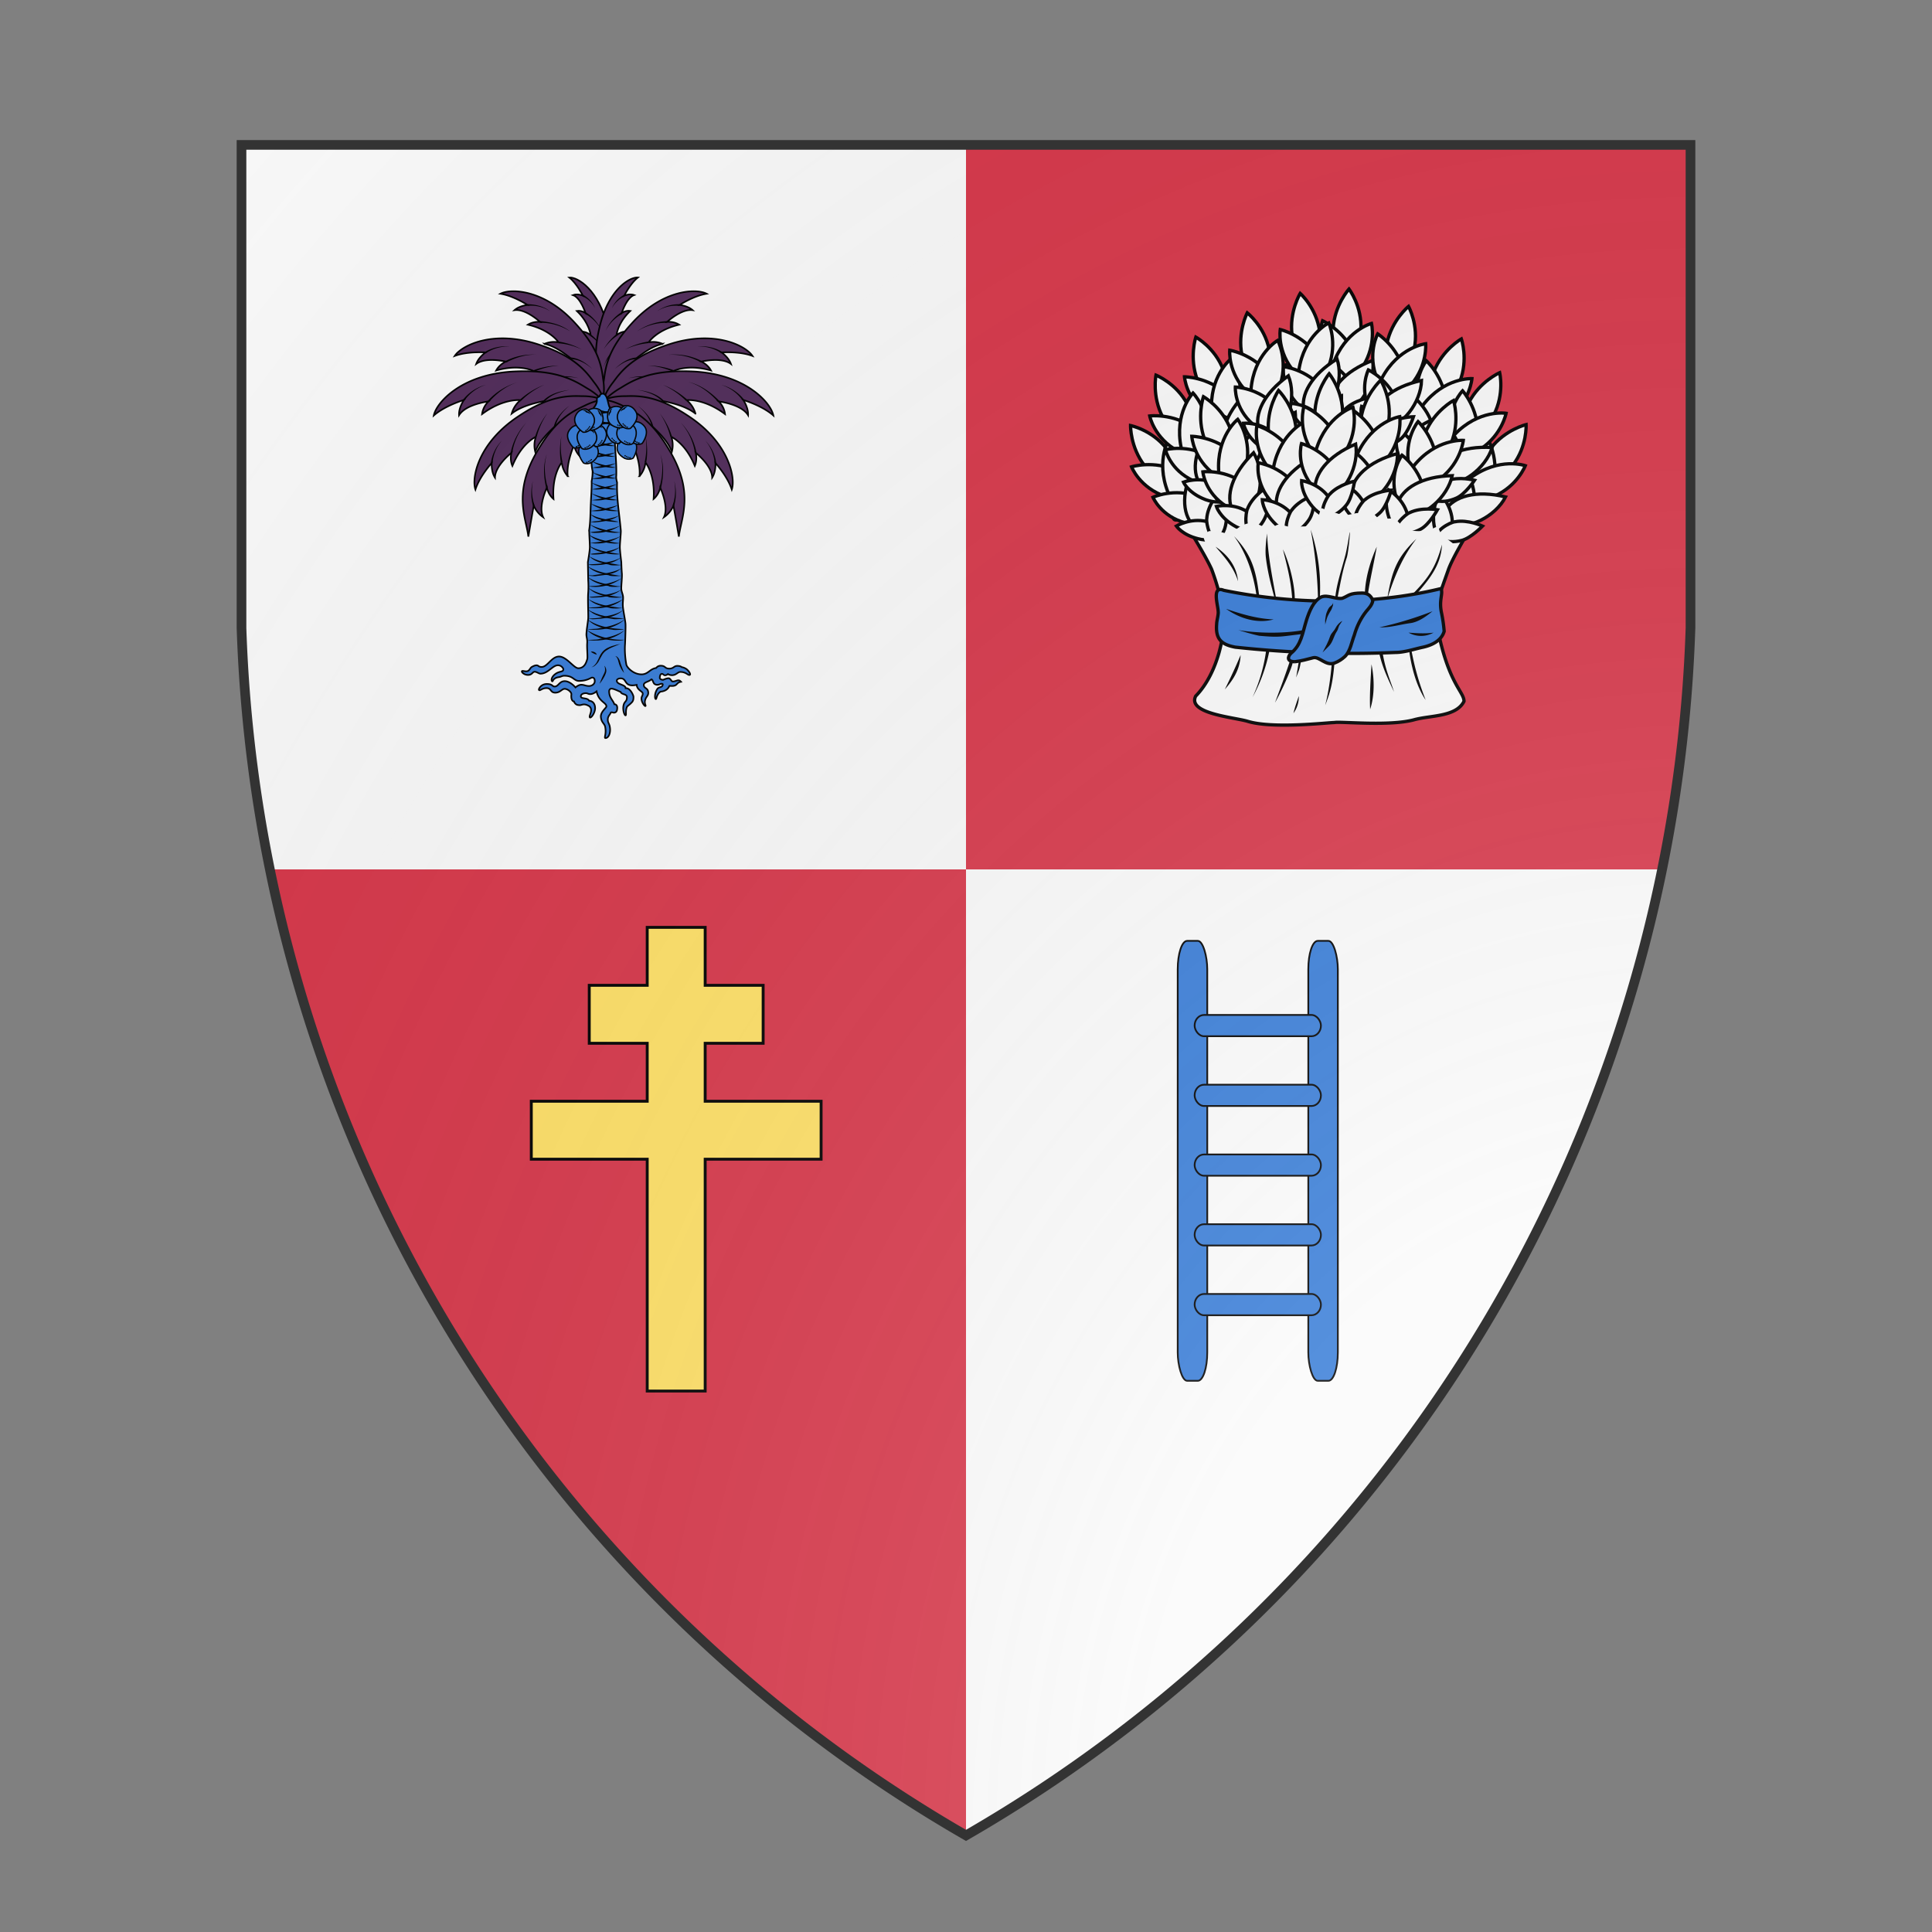<svg id="coaworld_burg_47_burg_47_s-1" width="500" height="500" viewBox="0 10 200 200" xmlns="http://www.w3.org/2000/svg" xmlns:x="http://www.w3.org/1999/xlink"><rect x="0" y="10" width="200" height="200" fill="#808080" stroke="none"/><defs><clipPath id="heater_coaworld_burg_47_burg_47_s-1"><path d="m25,25 h150 v50 a150,150,0,0,1,-75,125 a150,150,0,0,1,-75,-125 z"/></clipPath><clipPath id="divisionClip_coaworld_burg_47_burg_47_s-1"><rect x="100" y="0" width="100" height="100"/><rect x="0" y="100" width="100" height="100"/></clipPath><g id="palmTree_coaworld_burg_47_burg_47_s-1" stroke-width=".28"><g><path d="M97.74 70.34s-.19-2.1-2.38-4.19c.84-.13 1.49.36 1.49.36s-.84-2.64-2.16-3.1c.8-.29 1.71.1 1.71.1s-1.02-2.07-2.34-3.13c1.42-.1 5.1 2.09 6.6 8.52 1.15 4.81.45 7.3-.06 9.03-.42 1.64-1.2 2.93-1.16 2.26.09-1.17 0-2.48-.46-3.58-.47-.89-.8-2.04-2.43-3.84 1.12-.06 1.66.43 1.66.43-.39-.93-1.04-2.56-2.09-3.5.37 0 1.02.1 1.62.65"/><g stroke="none" fill="#000"><path d="M98.27 73.08c.88.6 1.35 1.64 1.66 2.63.15.5-.2-.46-.3-.62a4.12 4.12 0 0 0-1.49-1.77l.14-.24zm-.46-2.85a8.75 8.75 0 0 1 2.12 2.5 8.63 8.63 0 0 0-2.26-2.27l.14-.23zm-.9-3.85a7.2 7.2 0 0 1 2.73 3.21 7.06 7.06 0 0 0-2.87-2.96l.14-.24zm-.45-3a4.7 4.7 0 0 1 2.07 2.32 4.57 4.57 0 0 0-2.19-2.07l.13-.25z"/></g></g><g><g><g><path d="M102.2 70.34s.18-2.1 2.38-4.19c-.83-.13-1.48.36-1.48.36s.83-2.64 2.14-3.1c-.79-.29-1.7.1-1.7.1s1.02-2.07 2.35-3.13c-1.44-.1-5.1 2.09-6.6 8.52-1.17 4.81-.45 7.3.05 9.03.42 1.64 1.2 2.93 1.15 2.26-.07-1.17.01-2.48.47-3.58.47-.89.79-2.04 2.43-3.84-1.11-.06-1.67.43-1.67.43.4-.93 1.05-2.56 2.1-3.5a2.51 2.51 0 0 0-1.62.65"/><g stroke="none" fill="#000"><path d="M101.8 73.33a4.68 4.68 0 0 0-1.74 2.3c-.08.2-.15.4-.05.08.32-.98.77-2.02 1.65-2.63l.13.24zm.48-2.88a8.61 8.61 0 0 0-2.27 2.28 8.77 8.77 0 0 1 2.11-2.51l.16.24zm.9-3.81a7.06 7.06 0 0 0-2.87 2.95 7.2 7.2 0 0 1 2.72-3.2l.14.24zm.42-3a4.57 4.57 0 0 0-2.2 2.06 4.7 4.7 0 0 1 2.08-2.32l.12.25z"/></g><path d="M107.75 71.56s1.34-2.12 5.26-3.04c-.99-.62-2.08-.48-2.08-.48s2.47-2.3 4.4-2.03c-.86-.77-2.24-.89-2.24-.89s2.41-1.59 4.66-1.94c-1.76-.94-7.63-.77-12.96 5.17-4.06 4.41-4.46 7.47-4.74 9.58-.34 1.99-.02 3.8.28 3.07a8.5 8.5 0 0 1 2.5-3.53c1.08-.65 2.09-1.7 5.14-2.63-1.4-.72-2.35-.52-2.35-.52 1-.76 2.7-2.1 4.54-2.49a4.08 4.08 0 0 0-2.42-.26"/><path d="M112.04 76.52s2.35-1.27 6.46-.1c-.6-1.09-1.68-1.53-1.68-1.53s3.48-.84 5.12.4c-.4-1.16-1.61-1.98-1.61-1.98s3.06-.24 5.33.6c-1.16-1.78-6.7-4.64-14.7-1.9-6.03 2-8 4.61-9.33 6.43-1.34 1.67-1.98 3.5-1.32 2.97a9.02 9.02 0 0 1 4.13-1.95c1.34-.06 2.81-.5 6.13.21-.93-1.39-1.91-1.7-1.91-1.7 1.3-.18 3.58-.56 5.49.04a4.32 4.32 0 0 0-2.1-1.49"/><g stroke="none" fill="#000"><path d="M108.6 78.1c-1.34-.7-2.92-.62-4.35-.34 1.45-.38 3.07-.54 4.47.1l-.14.23zm3.39-1.45a12.54 12.54 0 0 0-4.36-1.08c1.52.01 3.06.28 4.48.82l-.12.26zm4.77-1.63a10.18 10.18 0 0 0-5.62-1.3 10.4 10.4 0 0 1 5.74 1.05l-.12.25zm3.5-1.6a6.76 6.76 0 0 0-4.1-1.13 6.88 6.88 0 0 1 4.24.9l-.14.23z"/></g><path d="M114.3 81.54s2.9-.37 6.62 2.4c-.15-1.34-1.08-2.18-1.08-2.18s3.9.47 5.06 2.37c.07-1.33-.83-2.62-.83-2.62s3.23.95 5.19 2.67c-.44-2.25-4.91-7.27-14.2-7.6-7-.3-10.08 1.57-12.19 2.88-2.05 1.16-3.47 2.76-2.58 2.48 1.54-.46 3.35-.74 5.02-.37 1.4.46 3.08.59 6.18 2.58-.38-1.76-1.26-2.45-1.26-2.45 1.42.3 3.89.82 5.59 2.16a4.49 4.49 0 0 0-1.53-2.32"/><g stroke="none" fill="#000"><path d="M110.13 81.79c-1.1-1.21-2.74-1.74-4.3-2.01 1.62.18 3.34.64 4.51 1.83l-.21.18zm4.06-.14a13.53 13.53 0 0 0-4.02-2.77 13.66 13.66 0 0 1 4.23 2.57l-.2.19zm5.54.2c-1.4-1.56-3.15-2.93-5.2-3.47 2.1.47 3.93 1.77 5.4 3.28l-.2.2zm4.23-.26a7.24 7.24 0 0 0-3.71-2.7 7.35 7.35 0 0 1 3.93 2.53l-.22.17z"/></g></g><path d="M111.64 87.86s2.45 1.06 4.07 5.02c.48-1.14.16-2.26.16-2.26s2.81 2.2 2.84 4.28c.67-1.04.56-2.51.56-2.51s2.08 2.27 2.82 4.57c.69-2-.47-8.12-7.56-12.73-5.3-3.52-8.56-3.45-10.82-3.38-2.14-.03-3.98.6-3.16.8a9.02 9.02 0 0 1 4.09 2.03c.87 1.03 2.12 1.92 3.6 4.96.54-1.58.17-2.55.17-2.55.96.91 2.65 2.48 3.34 4.34.15-.55.28-1.51-.1-2.57"/><g stroke="none" fill="#000"><path d="M108.27 86.1c-.28-1.47-1.3-2.66-2.41-3.62 1.19.91 2.32 2.09 2.69 3.6l-.28.02zm3.23 1.8a12.55 12.55 0 0 0-1.84-4.1c.93 1.21 1.68 2.57 2.11 4.03l-.27.07zm4.23 2.73a10.24 10.24 0 0 0-2.44-5.22 10.4 10.4 0 0 1 2.72 5.17l-.28.05zm3.4 1.77a6.73 6.73 0 0 0-1.62-3.9 6.88 6.88 0 0 1 1.9 3.87l-.27.03z"/></g><path d="M107.2 92.29s1.7 2.03 1.4 6.3c.94-.8 1.14-1.96 1.14-1.96s1.54 3.23.65 5.1a4.65 4.65 0 0 0 1.64-2s.43 2.4.93 5.35c.34-3.16 2.75-7.5-1.57-14.77-3.18-5.5-6.14-6.88-8.18-7.84-1.92-.96-3.84-1.21-3.2-.68a9.02 9.02 0 0 1 2.77 3.64c.33 1.3 1.05 2.66 1.03 6.05a4.1 4.1 0 0 0 1.28-2.22c.46 1.25 1.27 3.4 1.08 5.39a4.3 4.3 0 0 0 1.03-2.36"/><g stroke="none" fill="#000"><path d="M104.95 89.22c.4-1.45 0-2.97-.56-4.31.67 1.34 1.16 2.9.82 4.4l-.26-.1zm2.1 3.04c.34-1.47.37-3 .17-4.5.3 1.5.37 3.06.1 4.56l-.27-.06zm2.57 4.32c.52-1.86.71-3.89.13-5.76.68 1.87.57 3.93.14 5.84l-.27-.08zm2.27 3.09a8.1 8.1 0 0 0 .27-4.21 8.24 8.24 0 0 1-.01 4.32l-.26-.11zm-6.27-25.21c-1.4.03-2.67.82-3.72 1.7 1.02-.98 2.28-1.86 3.72-1.98v.28zm2.14-2.76a11.72 11.72 0 0 0-4.1 1.12 12.06 12.06 0 0 1 4.08-1.4l.02.28zm3.18-3.52a9.7 9.7 0 0 0-5.22 1.5 9.75 9.75 0 0 1 5.2-1.77l.02.27zm2.14-2.92a6.26 6.26 0 0 0-3.88.93 6.46 6.46 0 0 1 3.9-1.2l-.02.27z"/></g></g><g><g><path d="M92.2 71.56s-1.35-2.12-5.28-3.04c1-.62 2.09-.48 2.09-.48s-2.48-2.3-4.4-2.03c.86-.77 2.24-.89 2.24-.89s-2.42-1.59-4.67-1.94c1.77-.94 7.65-.77 12.97 5.17 4.06 4.41 4.47 7.47 4.74 9.58.34 1.99.03 3.8-.28 3.07a8.5 8.5 0 0 0-2.5-3.53c-1.07-.65-2.09-1.7-5.15-2.63 1.4-.72 2.36-.52 2.36-.52-1-.76-2.7-2.1-4.54-2.49a4.08 4.08 0 0 1 2.42-.26"/><path d="M87.9 76.52s-2.35-1.27-6.46-.1c.6-1.09 1.67-1.53 1.67-1.53s-3.47-.84-5.11.4c.4-1.16 1.61-1.98 1.61-1.98s-3.06-.24-5.32.6c1.15-1.78 6.68-4.64 14.68-1.9 6.05 2 8 4.61 9.34 6.43 1.34 1.67 1.98 3.5 1.32 2.97a9.02 9.02 0 0 0-4.13-1.95c-1.34-.06-2.81-.5-6.13.21.93-1.39 1.92-1.7 1.92-1.7-1.32-.18-3.58-.56-5.5.04a4.3 4.3 0 0 1 2.1-1.49"/><g stroke="none" fill="#000"><path d="M91.21 77.85c1.4-.63 3.02-.47 4.47-.1-1.43-.27-3-.35-4.33.34l-.14-.24zm-3.37-1.45a12.7 12.7 0 0 1 4.47-.82 12.56 12.56 0 0 0-4.36 1.08l-.11-.26zm-4.78-1.62a10.4 10.4 0 0 1 5.73-1.05c-1.95-.2-3.9.42-5.6 1.3l-.13-.25zm-3.52-1.58a6.84 6.84 0 0 1 4.23-.9 6.75 6.75 0 0 0-4.1 1.14c-.03-.08-.08-.16-.13-.24z"/></g><path d="M85.65 81.54s-2.92-.37-6.64 2.4c.17-1.34 1.1-2.18 1.1-2.18s-3.9.47-5.07 2.37c-.08-1.33.84-2.62.84-2.62s-3.23.95-5.2 2.67c.44-2.25 4.9-7.27 14.2-7.6 7-.3 10.07 1.57 12.19 2.88 2.05 1.16 3.47 2.76 2.58 2.48a10.16 10.16 0 0 0-5.03-.37c-1.4.46-3.06.59-6.16 2.58.36-1.76 1.24-2.45 1.24-2.45-1.42.3-3.88.82-5.58 2.16.17-.59.56-1.55 1.53-2.32"/><g stroke="none" fill="#000"><path d="M89.6 81.6c1.17-1.18 2.89-1.64 4.51-1.82-1.56.28-3.2.79-4.3 2l-.22-.17zm-4.05-.15a13.65 13.65 0 0 1 4.22-2.57 13.5 13.5 0 0 0-4.03 2.77l-.2-.2zm-5.55.21a11.12 11.12 0 0 1 5.42-3.28c-2.06.54-3.82 1.9-5.21 3.46l-.21-.18zm-4.24-.24a7.38 7.38 0 0 1 3.95-2.54 7.22 7.22 0 0 0-3.72 2.7l-.23-.16z"/></g></g><path d="M88.3 87.86s-2.45 1.06-4.06 5.02c-.5-1.14-.16-2.26-.16-2.26s-2.82 2.2-2.85 4.28c-.67-1.04-.56-2.51-.56-2.51s-2.08 2.27-2.81 4.57c-.7-2 .46-8.12 7.56-12.73 5.29-3.52 8.55-3.45 10.81-3.38 2.14-.03 3.98.6 3.17.8a9.02 9.02 0 0 0-4.1 2.03c-.87 1.03-2.12 1.92-3.61 4.96-.53-1.58-.16-2.55-.16-2.55-.96.91-2.64 2.48-3.35 4.34a4.3 4.3 0 0 1 .12-2.57"/><g stroke="none" fill="#000"><path d="M91.39 86.07c.37-1.5 1.49-2.68 2.69-3.58-1.1.95-2.13 2.14-2.41 3.62l-.28-.04zm-3.23 1.76a12.69 12.69 0 0 1 2.12-4.04 12.61 12.61 0 0 0-1.85 4.1l-.27-.06zm-4.21 2.76a10.4 10.4 0 0 1 2.71-5.17 10.24 10.24 0 0 0-2.45 5.21l-.27-.05zm-3.42 1.79a6.88 6.88 0 0 1 1.91-3.88 6.7 6.7 0 0 0-1.63 3.9l-.28-.02z"/></g><path d="M92.75 92.29s-1.72 2.03-1.42 6.3c-.94-.8-1.14-1.96-1.14-1.96s-1.55 3.23-.65 5.1a4.65 4.65 0 0 1-1.62-2s-.43 2.4-.93 5.35c-.34-3.16-2.75-7.5 1.56-14.77 3.2-5.5 6.14-6.88 8.2-7.84 1.9-.96 3.83-1.21 3.18-.68a9.02 9.02 0 0 0-2.76 3.64c-.33 1.3-1.05 2.66-1.04 6.05a4.1 4.1 0 0 1-1.27-2.22c-.46 1.25-1.28 3.4-1.08 5.39a4.3 4.3 0 0 1-1.02-2.36"/><g stroke="none" fill="#000"><path d="M94.74 89.3c-.35-1.5.14-3.05.8-4.39-.55 1.34-.95 2.86-.55 4.3l-.26.1zm-2.13 3a12.66 12.66 0 0 1 .09-4.54 12.65 12.65 0 0 0 .19 4.49l-.28.05zm-2.55 4.38c-.44-1.91-.56-3.98.13-5.84-.59 1.86-.38 3.9.13 5.76l-.26.07zm-2.27 3.11a8.22 8.22 0 0 1-.01-4.32 8 8 0 0 0 .27 4.2l-.26.12zm6.53-25.61c1.45.12 2.7 1 3.72 1.98-1.04-.88-2.3-1.67-3.72-1.7v-.28zM92.2 71.43a12.09 12.09 0 0 1 4.06 1.39 11.72 11.72 0 0 0-4.1-1.1l.04-.29zm-3.2-3.53c1.84.14 3.73.63 5.2 1.77a9.7 9.7 0 0 0-5.2-1.49v-.28zm-2.17-2.92c1.38.02 2.79.36 3.9 1.21a6.27 6.27 0 0 0-3.88-.93l-.02-.28z"/></g></g></g><g><path class="secondary" d="M114.39 128.03c-.38-.34-.96-.44-.96-.44s-.17-.2-.75-.2-.62.47-1.37.47c-.82 0-.63-.5-1.47-.5-.3 0-.56.09-.8.39-1.1.16-1.38 1.1-2.52 1.1-1.44 0-2.5-1.2-2.61-1.64-.12-.56-.34-2.11-.24-3.52.03-.55.12-3.05.08-3.58-.04-.53-.4-2.31-.45-2.97-.05-.67.07-1.19.03-1.67-.04-.47-.26-.84-.3-1.32-.04-.48.15-1.96.1-2.7-.07-.74-.1-1.96-.1-1.96s-.25-1.95-.25-2.6.17-2.2.17-2.77v-.02c-.23-2.78-.75-5.54-.65-8.35-.09-.36-.19-.74-.14-1.16.1-2.85-.47-6.2-.22-9.07.09-.9-.46-1.92-.89-2.67-.33-.59-.36-2.01-.99-2.37-.23-.13-.57-.05-.7.19-.04.07-.06.16-.11.21-.1.1-.25.12-.34.2-.16.18-.06.54-.11.75-.06.28-.19.57-.36.8-.1.12-.19.24-.26.37-.24.49-.1 1.3-.1 1.85v.06c.34 2.94-.6 6.3-.01 8.84a7.9 7.9 0 0 1-.16 1.76c.03 1.28-.09 2.57-.14 3.83-.08 1.59-.05 3.17-.3 4.7l.03.28c0 .58.1 1.92.1 2.58s-.34 2.59-.34 2.59l.06 3.2s.08.93 0 2.05c-.1 1.14.04 3.83 0 4.45-.05.61-.25 1.73-.3 2.51-.07.76.18.93.12 1.77-.06.82.12 2.43.01 2.77-.1.25-.34 1.55-1.54 1.55-.77 0-2.03-2.02-3.32-2.02-1.3 0-1.99 1.8-3 1.8-.59 0-.52-.29-.9-.28-.32 0-.63.19-.77.26-.31.16-.39.59-.74.73-.37.15-.88-.12-1 .02-.1.14.35.65 1.06.65s.77-.55 1.14-.55.71.33 1 .33c1.32 0 2.08-1.45 3.02-1.45.58 0 .93.52.93.68 0 .54-.67.28-1.4.84-.73.56-.7 1.14-.53 1.24.18.1.03-.5 1.05-.7.48-.04.61-.25 1.04-.25 1.61 0 1.62.89 2.55.89 1.38 0 2.07-.58 2.25-.58.2 0 .46.08.46.62 0 .53-.53.84-.98.84-.6 0-.86-.22-1.35-.22-.48 0-1 .46-1 .46s-.9-1.08-1.85-1.08c-.94 0-1.08.93-1.74.93-.43 0-.34-.44-1.36-.44s-1.48.93-1.34 1.04c.19.19.48-.33 1.31-.33.84 0 .62.79 1.49.79s1.13-.66 1.63-.66 1.16.53 1.16.92c-.14 1.24.45 1.26.45 1.26s.18.6.79.62c.53.13.79-.45 1.86.2.74.66-.15 1.65.09 1.94.25.12.9-.84.9-1.6 0-.68-.33-1.23-1.03-1.29-.33-.6-1.43-.25-1.43-.76s.83-.62 1.13-.5c.29.14.8.28 1.58-.36.37 1.8 1.7 1.92 1.7 2.6 0 .25-.96.89-.96 1.73.04.96.56 1.18.72 1.68.3 1.27-.2 2 .06 2.05.6 0 .9-.92.8-1.72-.08-.81-.38-.84-.38-1.47 0-.64.46-.9.49-1.18.18-.17.37 0 .6-.01.44-.03.54-.43.54-.86s-.27-.6-.5-.6c-.23-.7-.9-1.11-.9-2.24 0-.25.18-.45.38-.45.45 0 1.31.47 1.61.57.15.5 1.08.3 1.08.9 0 .85-.44.65-.6 1.47-.16.82.2 1.75.38 1.67.16-.07-.1-.85.26-1.52.15-.16.56-.44.72-.64.37-.31.37-.68.37-1.05 0-.21-.54-1.55-1.35-1.47 0-.65-1.53-.6-1.53-1.3 0-.18.2-.4.68-.4 1.16 0 .47 1.6 2.75 1.12.08.93 1.05 1.11 1.05 1.5 0 .4-.22.46-.22.89 0 .61.56 1.36.69 1.26.13-.1-.3-.45 0-1.2.15-.4.48-.6.48-1.05 0-.97-.77-.69-.77-1.4 0-.49.91-.53 1.3-.95.28 0 .28.69.62.84.62.34 1.08-.3 1.35 0 0 .65-.68.39-.95.84-.5.75-.44 1.66-.26 1.72.17.06.1-.8.83-1.28 1.4-.12 1.49-1.1 1.57-1 1.48.16 1-.54 1.96-.7-.46-.55-.78-.05-1.44-.05-.23 0-.37-.56-.72-.56-.34 0-.93.28-.93.28s-.57-.03-.57-.35.1-.69.35-.69.31.25.56.25c.25 0 .5-.22.5-.22s.24.2.7.2c.74 0 .98-.56 1.43-.56 1.06 0 1.37.68 1.65.5.14-.1-.06-.51-.47-.9z"/></g><g stroke="none" fill="#000"><path d="M97.09 121.2a11.88 11.88 0 0 0 6.48 1.68c-.88.28-2.57.13-3.71-.18a6.08 6.08 0 0 1-2.77-1.5zm.2-1.77c1.77 1.2 3.98 1.53 6.08 1.61.58.03-1.47.25-1.85.1-1.51-.17-3.16-.57-4.23-1.7z"/><path d="M103.65 121.2c-1.64 1.55-4.09 2-6.26 1.76-.52-.12 1.48-.02 1.88-.22 1.52-.24 3.1-.63 4.38-1.53zm0-1.85c-1.64 1.54-4.09 1.99-6.26 1.75-.52-.12 1.48-.02 1.88-.22 1.52-.24 3.1-.63 4.38-1.53zm-6.36-1.68c1.76 1.12 3.95 1.39 6 1.51.86 0-1.41.26-1.76.1-1.48-.2-3.16-.49-4.24-1.61zm0-1.86c1.6 1.05 3.6 1.28 5.45 1.56 1.44 0-1.33.26-1.73 0-1.3-.25-2.78-.56-3.72-1.58z"/><path d="M103.38 117.72c-1.38 1.35-3.47 1.54-5.3 1.62-1.83-.19 1-.07 1.48-.35 1.3-.27 2.73-.46 3.82-1.27zm-.06-1.82c-1.6 1.33-3.84 1.72-5.86 1.48-.44-.12 1.57-.04 2.01-.25a11.07 11.07 0 0 0 3.85-1.23zm-5.93-1.95c1.57 1.06 3.53 1.3 5.36 1.56 1.44.03-1.58.26-1.99-.05-1.2-.23-2.52-.57-3.37-1.51zm-.1-1.86c1.53.99 3.42 1.25 5.18 1.56 1.47 0-1.32.27-1.63-.04-1.27-.24-2.65-.55-3.56-1.53z"/><path d="M103.04 114.22c-1.43 1.19-3.42 1.4-5.2 1.38-1.25-.19 1.89-.14 2.38-.46.98-.19 1.97-.4 2.81-.92zm.08-1.97a7.64 7.64 0 0 1-5.52 1.45c-.47-.13 1.53-.06 1.9-.28 1.25-.22 2.5-.56 3.62-1.17zm-5.85-2.04c1.57 1.02 3.5 1.27 5.3 1.6 1.38.01-1.29.24-1.68-.05-1.28-.24-2.7-.56-3.62-1.55zm.21-1.77c1.49.99 3.33 1.16 5.04 1.5 1.38.02-1.25.26-1.59-.03-1.23-.23-2.59-.5-3.45-1.48z"/><path d="M103.06 110.49c-1.1 1.17-2.88 1.19-4.37 1.4-.57.1-2.18-.2-.67-.12 1.53-.24 3.13-.38 4.57-.99.16-.08.33-.18.47-.3zm-.12-1.78c-1.4 1.12-3.3 1.33-5.02 1.3-1.74-.22 1.44-.1 1.93-.38 1.05-.2 2.15-.37 3.09-.93zm-5.36-2c1.54.85 3.34 1.09 5.05 1.36.29.15-1.77.08-2.28-.13-.98-.22-2.04-.49-2.77-1.23zm-.1-1.93c1.6.89 3.47 1.2 5.26 1.44-1.07.21-2.76-.14-3.96-.6a3.7 3.7 0 0 1-1.3-.84z"/><path d="M102.78 106.9c-1.33 1.04-3.15 1.3-4.8 1.27-1.14-.19 2.19-.22 2.7-.58a7.97 7.97 0 0 0 2.1-.7zm.16-1.91a7.2 7.2 0 0 1-5.32 1.17 18.5 18.5 0 0 0 3.9-.64 6.88 6.88 0 0 0 1.4-.53zm-5.34-2c1.67.8 3.52 1.2 5.35 1.37A7.49 7.49 0 0 1 97.6 103zm.1-1.79c1.39.84 3.07.92 4.6 1.26 1 .23-2.32.02-2.9-.32a3.39 3.39 0 0 1-1.7-.93z"/><path d="M102.86 103.17a7.57 7.57 0 0 1-4.88 1.24c-1.15-.2 2.23-.18 2.75-.56a8.85 8.85 0 0 0 2.13-.68zm-.18-1.76c-1.2.92-2.78 1.09-4.22 1.22-1.85-.16.7-.12 1.26-.41.99-.24 2.05-.34 2.96-.81zm-4.85-2a18.34 18.34 0 0 0 4.84 1.23 7.15 7.15 0 0 1-4.66-1.08l-.13-.1-.05-.03Zm.07-1.79c1.42.63 2.97.88 4.49 1.15a6.6 6.6 0 0 1-4.5-1.15z"/><path d="M102.47 99.65a7.57 7.57 0 0 1-4.77.99c1.63-.16 3.21-.52 4.77-.99zm-.16-1.77a6.88 6.88 0 0 1-4.38.9c1.48-.19 2.94-.47 4.37-.9zm-4.45-2.13c1.42.63 2.97.88 4.48 1.16a6.53 6.53 0 0 1-4.48-1.16zm.21-1.74c1.33.49 2.7.73 4.07 1.02A6.23 6.23 0 0 1 98.07 94z"/><path d="M102.29 96.02a7.43 7.43 0 0 1-4.32.9c1.44-.3 2.9-.47 4.32-.9zm-.19-1.78a6.58 6.58 0 0 1-4.16.84c1.4-.2 2.8-.48 4.16-.84zm-4.23-2.21c1.34.58 2.79.83 4.22 1.14a6.29 6.29 0 0 1-4.22-1.14zm.12-1.8c1.3.51 2.65.75 4 1.07-1.4.07-2.87-.2-4-1.06z"/><path d="M102.14 92.4a7.14 7.14 0 0 1-4.12.8c1.37-.3 2.77-.41 4.12-.8zm-.1-1.85a7.44 7.44 0 0 1-4.16.79c1.39-.3 2.79-.44 4.17-.8zm-4-2.14c1.28.49 2.63.72 3.95 1.03a6.07 6.07 0 0 1-3.94-1.02zm.1-1.82c1.2.43 2.5.67 3.75.98-1.3.07-2.69-.2-3.76-.98z"/><path d="M101.9 88.74a7.1 7.1 0 0 1-3.93.75c1.3-.3 2.63-.45 3.94-.75zm.03-1.86a6.35 6.35 0 0 1-3.86.75c1.3-.23 2.58-.47 3.86-.75zm-3.8-2.14c1.23.42 2.5.65 3.76.97-1.3.1-2.7-.19-3.76-.98zm.02-1.86c.93.36 2.8.67 3.22.93a5.34 5.34 0 0 1-3.22-.93z"/><path d="M101.85 85.09c-.91.65-3 .85-3.53.63 1.18-.2 2.36-.38 3.53-.63zm-.37-1.78c-.83.56-2.76.8-3.21.57 1.07-.2 2.14-.4 3.22-.57zm1.4 40.28-.29.12-.7.29c-.3.12-.63.26-.98.44l-.5.31a2.53 2.53 0 0 0-.77.9l-.3.54-.27.5a2.94 2.94 0 0 1-.66.71 1.53 1.53 0 0 1-.59.24l.07-.02a1.5 1.5 0 0 0 .45-.3 2.3 2.3 0 0 0 .54-.73l.25-.5c.09-.2.16-.38.27-.57a4.45 4.45 0 0 1 .37-.54 2.79 2.79 0 0 1 1.03-.76 5.14 5.14 0 0 1 1.04-.37c.3-.1.56-.15.75-.19l.27-.07zm-.89 2.1a42.47 42.47 0 0 0 .15.04l.15.07c.05.05.12.1.16.16.06.07.12.14.16.22a2.32 2.32 0 0 1 .23.56l.09.29.21.57.19.5a15.88 15.88 0 0 1 .18.5l-.1-.12a3.62 3.62 0 0 1-.5-.78 4.6 4.6 0 0 1-.33-.88l-.08-.28c-.04-.19-.1-.36-.18-.49a.87.87 0 0 0-.22-.28l-.04-.03-.04-.02-.03-.03zm-1.89 1.68a9.62 9.62 0 0 0 .1.1c.06.08.13.2.18.36a1.26 1.26 0 0 1-.05.9l-.12.3a7.14 7.14 0 0 1-.83 1.32l-.1.11.05-.14.15-.36.21-.5.26-.55c.1-.19.19-.37.24-.55a1.39 1.39 0 0 0 .03-.5c0-.15-.04-.27-.07-.36l-.04-.1v-.03zm-2.32-2.42.04-.02.14-.02a.99.99 0 0 1 .41.1l.1.04a.84.84 0 0 1 .23.21.65.65 0 0 1 .1.19l-.06-.02a2.05 2.05 0 0 1-.49-.19 2.98 2.98 0 0 1-.44-.26l-.04-.03z"/></g><g class="tertiary" stroke-width=".23"><g><path d="M102.95 88.14c.1-.1 1.15-.7 2.24.35 1.14 1.12-.1 3.04-.1 3.04s-.99.7-2.23-.5 0-2.8.09-2.9z"/><g stroke="none" fill="#000"><path d="M104.66 91.42c.03.12-.11.23-.22.17-.19-.1.07-.3.2-.19l.02.02zm-.32-.04c-.02.14-.22.19-.28.05-.04-.16.23-.19.28-.05z"/><path d="M104.05 91.26c.02.19-.27.17-.23 0 .1-.12.16-.1.23 0zm-.24-.15c.02.15-.22.19-.24.03-.02-.12.19-.18.21-.04l.03.01zm-.24-2.95a.56.56 0 0 0-.35.43c-.05.14-.22.19-.3.3-.1.08-.19.28-.25.33a.69.69 0 0 1 .32-.68c.04-.11.09-.23.19-.3a.42.42 0 0 1 .4-.08z"/></g></g><g><path d="M104.77 85.45c.1-.1 1.21-.6 2.2.54 1.05 1.2-.34 3.02-.34 3.02s-1.07.62-2.2-.69c-1.13-1.3.24-2.79.34-2.88z"/><g stroke="none" fill="#000"><path d="M106.2 88.86c.01.12-.14.23-.24.15-.18-.1.08-.29.19-.17l.02.01zm-.32-.06c-.02.11-.19.17-.25.06-.1-.09.08-.21.16-.16l.1.09zm-.28-.14c0 .18-.28.14-.23-.04.1-.11.16-.07.24.04zm-.22-.18c.01.13-.2.18-.24.04-.06-.13.19-.2.2-.06l.03.02zm0-2.97a.56.56 0 0 0-.39.4c-.05.14-.22.18-.31.28-.11.08-.22.26-.28.3-.04-.27.14-.52.37-.65.06-.1.12-.23.24-.29a.4.4 0 0 1 .37-.03z"/></g></g><g><path d="M101.78 85.06c.12-.06 1.32-.25 1.98 1.1.7 1.44-1.12 2.82-1.12 2.82s-1.19.33-1.94-1.22c-.75-1.56.96-2.64 1.08-2.7z"/><g stroke="none" fill="#000"><path d="M102.26 88.73c-.02.13-.2.19-.28.07-.11-.12.14-.23.21-.12l.07.05zm-.28-.15c-.06.12-.24.12-.28-.01-.06-.15.23-.2.25-.03 0 0 0 .03.02.04zm-.23-.2c-.04.11-.22.12-.23 0-.04-.14.22-.19.22-.02-.01 0 .02.03 0 .03zm-.19-.22c-.02.12-.24.1-.23-.03-.01-.14.23-.15.22 0l.01.02zm.8-2.87c-.2.02-.38.1-.47.27-.1.14-.28.12-.4.2-.12.04-.28.2-.35.22.05-.28.28-.47.54-.53.1-.12.23-.23.38-.23.1-.02.22.02.28.07z"/></g></g><g><path d="M102.88 85.63c.1-.1 1.16-.7 2.24.35 1.15 1.12-.08 3.04-.08 3.04s-1 .7-2.24-.5 0-2.8.08-2.9z"/><g stroke="none" fill="#000"><path d="M104.6 88.9c.02.13-.12.24-.23.18-.19-.1.08-.3.2-.19l.02.02zm-.32-.03c-.02.14-.23.19-.28.05-.05-.16.22-.19.28-.05z"/><path d="M103.99 88.76c.02.17-.27.16-.23-.02.09-.11.16-.1.23.02zm-.24-.16c.02.15-.23.19-.23.03-.03-.11.18-.18.2-.05zm-.24-2.95a.56.56 0 0 0-.36.43c-.04.14-.21.19-.3.3-.1.08-.18.28-.25.33a.69.69 0 0 1 .32-.68c.05-.12.1-.24.2-.31a.42.42 0 0 1 .39-.07z"/></g></g><g><path d="M100.9 83.15c.06-.1.92-.97 2.25-.25 1.4.76.73 2.95.73 2.95s-.78.95-2.3.12c-1.5-.83-.74-2.7-.69-2.82z"/><g stroke="none" fill="#000"><path d="M103.42 85.86c.08.11-.05.27-.18.22-.19-.05.02-.3.15-.22h.03zm-.31.05c.01.1-.1.2-.2.15-.2-.09.08-.32.2-.15z"/><path d="M102.8 85.88c.05.18-.27.2-.23.03.05-.14.13-.1.23-.03zm-.28-.1c.08.16-.19.25-.22.08-.01-.1.14-.19.2-.08h.02zM101.5 83a.59.59 0 0 0-.24.53c0 .14-.14.23-.2.36-.07.1-.1.31-.15.37-.12-.24-.05-.54.13-.74-.02-.25.16-.5.42-.52h.04z"/></g></g><g><path d="M103.5 82.54c.12-.06 1.3-.33 2.05 1 .76 1.39-.97 2.88-.97 2.88s-1.16.38-2-1.12.8-2.7.93-2.75z"/><g stroke="none" fill="#000"><path d="M104.2 86.18c-.02.13-.18.2-.28.1-.13-.1.1-.23.19-.16l.08.06zm-.3-.13c-.05.1-.22.13-.26.01-.1-.14.18-.21.22-.08l.04.07zm-.24-.18c-.02.12-.23.12-.24-.02-.03-.1.12-.15.19-.1l.05.1zm-.2-.22c-.01.13-.23.13-.23-.01-.01-.14.23-.16.22 0l.02.01zm.63-2.9a.56.56 0 0 0-.46.31c-.1.12-.25.12-.38.2-.12.05-.26.2-.33.24a.7.7 0 0 1 .5-.56c.09-.1.17-.2.3-.24.12-.04.27-.04.37.04z"/></g></g><g><path d="M98.2 88.74c-.1-.08-1.25-.53-2.18.65-.98 1.26.5 3 .5 3s1.09.56 2.15-.8-.37-2.76-.47-2.85z"/><g stroke="none" fill="#000"><path d="M96.94 92.22c.1-.14.4 0 .25.13-.1.1-.27 0-.25-.13zm.3-.07c.04-.15.26-.16.3-.02-.01.13-.2.17-.27.06 0 0 0-.04-.02-.04z"/><path d="M97.52 91.99c.02-.13.2-.14.23-.02.02.19-.24.17-.23.02zm.22-.19c.05-.08.12-.15.21-.06.06.06 0 .2-.1.18a.11.11 0 0 1-.11-.1zm-.16-2.96c.23-.12.52.03.6.26.08.09.21.13.28.23a.65.65 0 0 1 .15.45 1.48 1.48 0 0 0-.53-.45c-.13-.1-.13-.3-.27-.37a.46.46 0 0 0-.23-.12z"/></g></g><g><path d="M96.12 85.95c-.11-.07-1.28-.43-2.1.84-.88 1.33.73 2.94.73 2.94s1.15.46 2.09-.97c.95-1.45-.6-2.74-.72-2.8z"/><g stroke="none" fill="#000"><path d="M95.17 89.52c.07-.14.38-.05.27.1a.15.15 0 0 1-.28-.1zm.3-.1c.03-.15.24-.18.28-.05 0 .13-.18.2-.25.1-.02 0-.01-.06-.03-.05zm.25-.18c.03-.14.19-.15.24-.04.02.1-.08.18-.16.13-.04-.01-.06-.06-.08-.1zm.22-.2c.03-.08.09-.17.2-.08.07.05 0 .22-.11.18-.06 0-.1-.06-.1-.1zm-.42-2.94c.21-.13.52 0 .63.21.1.08.21.12.29.2.12.13.18.29.2.45a1.37 1.37 0 0 0-.57-.41c-.14-.1-.16-.28-.32-.36a.64.64 0 0 0-.23-.09z"/></g></g><g><path d="M98.94 85.53c-.12-.03-1.35-.07-1.81 1.36-.5 1.52 1.48 2.65 1.48 2.65s1.22.16 1.76-1.49c.53-1.63-1.3-2.47-1.43-2.5z"/><g stroke="none" fill="#000"><path d="M98.96 89.23c.04-.13.3-.16.3 0-.02.12-.2.16-.28.05l-.02-.04zm.26-.18c-.01-.14.2-.23.27-.1.02.09-.09.2-.19.15-.03 0-.05-.05-.08-.05zm.2-.23c0-.1.08-.19.19-.13.1.05 0 .25-.1.2-.04 0-.07-.05-.1-.07zm.15-.25c0-.12.1-.2.2-.13.1.14-.13.3-.2.13zm-1.17-2.73c.18-.19.5-.15.65.03.1.07.22.04.33.12.15.08.28.21.31.38a1.47 1.47 0 0 0-.65-.24c-.16-.05-.22-.23-.4-.26-.07-.03-.17-.03-.24-.03z"/></g></g><g><path d="M97.92 86.25c-.1-.1-1.24-.54-2.17.65-.99 1.25.5 3 .5 3s1.08.55 2.15-.8-.37-2.77-.48-2.85z"/><g stroke="none" fill="#000"><path d="M96.67 89.73c.08-.13.37-.03.26.11-.1.11-.28.03-.26-.11zm.3-.09c.04-.14.26-.14.29 0 0 .12-.19.16-.25.05-.02 0-.02-.04-.03-.05z"/><path d="M97.25 89.5c.02-.13.18-.14.23-.03.02.18-.25.17-.23.03zm.22-.2c.05-.07.11-.15.2-.06.07.06 0 .2-.09.19-.06 0-.12-.06-.11-.12zm-.17-2.95c.24-.12.52.03.62.26.08.08.2.13.28.23a.65.65 0 0 1 .14.45 1.49 1.49 0 0 0-.53-.46c-.14-.1-.13-.3-.27-.38a.64.64 0 0 0-.24-.1z"/></g></g><g><path d="M99.46 83.34c-.07-.1-1.05-.84-2.27.05-1.27.94-.32 3.02-.32 3.02s.9.83 2.3-.19c1.38-1.02.36-2.77.29-2.88z"/><g stroke="none" fill="#000"><path d="M97.32 86.36c.12-.11.38.08.23.19-.1.07-.28-.06-.22-.19zm.33 0c.08-.18.4 0 .21.13-.1.08-.21-.03-.21-.12z"/><path d="M97.94 86.29c.07-.1.18-.1.24 0 .04.16-.25.2-.24.02v-.01zm.26-.11c.08-.1.21-.1.25.02 0 .16-.25.15-.25 0-.01 0 .03-.03 0-.02zm.65-2.9c.24-.05.47.16.5.4.04.1.17.17.2.27.08.16.1.35.04.5a1.49 1.49 0 0 0-.39-.57c-.1-.13-.05-.32-.17-.44a.6.6 0 0 0-.18-.17z"/></g></g><g><path d="M96.99 83.1c-.13-.06-1.35-.16-1.9 1.24-.58 1.5 1.34 2.73 1.34 2.73s1.2.22 1.84-1.38c.62-1.6-1.16-2.55-1.28-2.6z"/><g stroke="none" fill="#000"><path d="M96.8 86.79c.03-.14.3-.15.29 0-.02.12-.21.16-.28.05l-.02-.06zm.27-.17c-.02-.15.2-.22.26-.1.02.1-.07.2-.18.16-.03 0-.07-.04-.09-.06zm.2-.22c0-.13.15-.2.23-.1.06.12-.11.24-.19.13-.02.01-.04-.06-.04-.03zm.16-.24c.01-.12.11-.19.22-.11.09.13-.12.27-.2.13v-.02zm-1-2.8c.18-.17.5-.11.65.07.08.08.21.07.3.14.16.1.28.23.31.4-.18-.14-.4-.24-.62-.28-.16-.03-.2-.22-.35-.27a.62.62 0 0 0-.3-.05z"/></g></g></g></g><g id="garb_coaworld_burg_47_burg_47_s-1" stroke-width=".57"><path d="M123.42 133.5c.03-1.79-3.19-3.24-5.02-15.27.46-2.28.91-3.42 2.28-7.3.68-2.05 3.42-6.6 4.56-8.43.46-36.67-52.5-37.02-51.98-.91 0 1.14.9.23 1.82.91.68.91 3.65 5.7 4.79 8.2a42.06 42.06 0 0 1 2.05 7.53c.4 2.93-.75 10.24-4.79 14.37-1.48 2.99 6.42 3.63 8.9 4.33 4.33 1.37 13.9.23 15.04.23.91-.23 9.35.68 13.68-.46 2.76-.8 7.3-.45 8.67-3.2z"/><g><path d="m100.84 69.21 2.06 6.84 2.73-6.61c.23-4.1-2.05-7.07-2.05-7.07s-2.5 2.74-2.74 6.84z"/><path d="M100.11 75.64c-2.44-4.13-1.09-7.8-1.09-7.8s3.65 1.6 5.47 5.7"/><path d="M103.9 77.88c.09-.14 2.05-2.1 2.14-2.26 2.28-3.7 1.42-7.32 1.42-7.32s-4.59 1.25-6.62 7.05"/><path d="M99.7 81.3c-2.5-3.65-1.36-7.07-1.36-7.07s3.87 1.14 5.92 5.01"/><path d="M102.44 83.8c3.12-.61 5.72-5.4 5.24-9.12-4.94 1.87-7.43 4.95-7.3 7.76"/><path d="M102.44 87c-.68 0-2.05-.92-2.96-2.28-1.6-2.28-1.37-4.1-1.37-4.1s2.8.52 4.44 2.84"/><path d="M102.21 87c1.3.04 2.56-.87 3.42-1.83 1.12-1.23 1.6-4.1 1.6-4.1s-2.74.45-4.33 2.05c-.62.46-2.33 3.74-.69 3.88z"/></g><g transform="rotate(18.232 86.462 127.072)"><path d="m100.84 69.21 2.06 6.84 2.73-6.61c.23-4.1-2.05-7.07-2.05-7.07s-2.5 2.74-2.74 6.84z"/><path d="M100.11 75.64c-2.44-4.13-1.09-7.8-1.09-7.8s3.65 1.6 5.47 5.7"/><path d="M103.9 77.88c.09-.14 2.05-2.1 2.14-2.26 2.28-3.7 1.42-7.32 1.42-7.32s-4.59 1.25-6.62 7.05"/><path d="M99.7 81.3c-2.5-3.65-1.36-7.07-1.36-7.07s3.87 1.14 5.92 5.01"/><path d="M102.44 83.8c3.12-.61 5.72-5.4 5.24-9.12-4.94 1.87-7.43 4.95-7.3 7.76"/><path d="M102.44 87c-.68 0-2.05-.92-2.96-2.28-1.6-2.28-1.37-4.1-1.37-4.1s2.8.52 4.44 2.84"/><path d="M102.21 87c1.3.04 2.56-.87 3.42-1.83 1.12-1.23 1.6-4.1 1.6-4.1s-2.74.45-4.33 2.05c-.62.46-2.33 3.74-.69 3.88z"/></g><g transform="rotate(34.283 80.946 123.597)"><path d="m100.84 69.21 2.06 6.84 2.73-6.61c.23-4.1-2.05-7.07-2.05-7.07s-2.5 2.74-2.74 6.84z"/><path d="M100.11 75.64c-2.44-4.13-1.09-7.8-1.09-7.8s3.65 1.6 5.47 5.7"/><path d="M103.9 77.88c.09-.14 2.05-2.1 2.14-2.26 2.28-3.7 1.42-7.32 1.42-7.32s-4.59 1.25-6.62 7.05"/><path d="M99.7 81.3c-2.5-3.65-1.36-7.07-1.36-7.07s3.87 1.14 5.92 5.01"/><path d="M102.44 83.8c3.12-.61 5.72-5.4 5.24-9.12-4.94 1.87-7.43 4.95-7.3 7.76"/><path d="M102.44 87c-.68 0-2.05-.92-2.96-2.28-1.6-2.28-1.37-4.1-1.37-4.1s2.8.52 4.44 2.84"/><path d="M102.21 87c1.3.04 2.56-.87 3.42-1.83 1.12-1.23 1.6-4.1 1.6-4.1s-2.74.45-4.33 2.05c-.62.46-2.33 3.74-.69 3.88z"/></g><g transform="rotate(24.191 82.909 130.243)"><path d="m100.84 69.21 2.06 6.84 2.73-6.61c.23-4.1-2.05-7.07-2.05-7.07s-2.5 2.74-2.74 6.84z"/><path d="M100.11 75.64c-2.44-4.13-1.09-7.8-1.09-7.8s3.65 1.6 5.47 5.7"/><path d="M103.9 77.88c.09-.14 2.05-2.1 2.14-2.26 2.28-3.7 1.42-7.32 1.42-7.32s-4.59 1.25-6.62 7.05"/><path d="M99.7 81.3c-2.5-3.65-1.36-7.07-1.36-7.07s3.87 1.14 5.92 5.01"/><path d="M102.44 83.8c3.12-.61 5.72-5.4 5.24-9.12-4.94 1.87-7.43 4.95-7.3 7.76"/><path d="M102.44 87c-.68 0-2.05-.92-2.96-2.28-1.6-2.28-1.37-4.1-1.37-4.1s2.8.52 4.44 2.84"/><path d="M102.21 87c1.3.04 2.56-.87 3.42-1.83 1.12-1.23 1.6-4.1 1.6-4.1s-2.74.45-4.33 2.05c-.62.46-2.33 3.74-.69 3.88z"/></g><g transform="rotate(8.472 88.5 133.191)"><path d="m100.84 69.21 2.06 6.84 2.73-6.61c.23-4.1-2.05-7.07-2.05-7.07s-2.5 2.74-2.74 6.84z"/><path d="M100.11 75.64c-2.44-4.13-1.09-7.8-1.09-7.8s3.65 1.6 5.47 5.7"/><path d="M103.9 77.88c.09-.14 2.05-2.1 2.14-2.26 2.28-3.7 1.42-7.32 1.42-7.32s-4.59 1.25-6.62 7.05"/><path d="M99.7 81.3c-2.5-3.65-1.36-7.07-1.36-7.07s3.87 1.14 5.92 5.01"/><path d="M102.44 83.8c3.12-.61 5.72-5.4 5.24-9.12-4.94 1.87-7.43 4.95-7.3 7.76"/><path d="M102.44 87c-.68 0-2.05-.92-2.96-2.28-1.6-2.28-1.37-4.1-1.37-4.1s2.8.52 4.44 2.84"/><path d="M102.21 87c1.3.04 2.56-.87 3.42-1.83 1.12-1.23 1.6-4.1 1.6-4.1s-2.74.45-4.33 2.05c-.62.46-2.33 3.74-.69 3.88z"/></g><g transform="rotate(-41.162 116.093 124.329)"><path d="m100.84 69.21 2.06 6.84 2.73-6.61c.23-4.1-2.05-7.07-2.05-7.07s-2.5 2.74-2.74 6.84z"/><path d="M100.11 75.64c-2.44-4.13-1.09-7.8-1.09-7.8s3.65 1.6 5.47 5.7"/><path d="M103.9 77.88c.09-.14 2.05-2.1 2.14-2.26 2.28-3.7 1.42-7.32 1.42-7.32s-4.59 1.25-6.62 7.05"/><path d="M99.7 81.3c-2.5-3.65-1.36-7.07-1.36-7.07s3.87 1.14 5.92 5.01"/><path d="M102.44 83.8c3.12-.61 5.72-5.4 5.24-9.12-4.94 1.87-7.43 4.95-7.3 7.76"/><path d="M102.44 87c-.68 0-2.05-.92-2.96-2.28-1.6-2.28-1.37-4.1-1.37-4.1s2.8.52 4.44 2.84"/><path d="M102.21 87c1.3.04 2.56-.87 3.42-1.83 1.12-1.23 1.6-4.1 1.6-4.1s-2.74.45-4.33 2.05c-.62.46-2.33 3.74-.69 3.88z"/></g><g transform="rotate(-23.857 109.998 129.064)"><path d="m100.84 69.21 2.06 6.84 2.73-6.61c.23-4.1-2.05-7.07-2.05-7.07s-2.5 2.74-2.74 6.84z"/><path d="M100.11 75.64c-2.44-4.13-1.09-7.8-1.09-7.8s3.65 1.6 5.47 5.7"/><path d="M103.9 77.88c.09-.14 2.05-2.1 2.14-2.26 2.28-3.7 1.42-7.32 1.42-7.32s-4.59 1.25-6.62 7.05"/><path d="M99.7 81.3c-2.5-3.65-1.36-7.07-1.36-7.07s3.87 1.14 5.92 5.01"/><path d="M102.44 83.8c3.12-.61 5.72-5.4 5.24-9.12-4.94 1.87-7.43 4.95-7.3 7.76"/><path d="M102.44 87c-.68 0-2.05-.92-2.96-2.28-1.6-2.28-1.37-4.1-1.37-4.1s2.8.52 4.44 2.84"/><path d="M102.21 87c1.3.04 2.56-.87 3.42-1.83 1.12-1.23 1.6-4.1 1.6-4.1s-2.74.45-4.33 2.05c-.62.46-2.33 3.74-.69 3.88z"/></g><g transform="rotate(-31.078 113.646 129.684)"><path d="m100.84 69.21 2.06 6.84 2.73-6.61c.23-4.1-2.05-7.07-2.05-7.07s-2.5 2.74-2.74 6.84z"/><path d="M100.11 75.64c-2.44-4.13-1.09-7.8-1.09-7.8s3.65 1.6 5.47 5.7"/><path d="M103.9 77.88c.09-.14 2.05-2.1 2.14-2.26 2.28-3.7 1.42-7.32 1.42-7.32s-4.59 1.25-6.62 7.05"/><path d="M99.7 81.3c-2.5-3.65-1.36-7.07-1.36-7.07s3.87 1.14 5.92 5.01"/><path d="M102.44 83.8c3.12-.61 5.72-5.4 5.24-9.12-4.94 1.87-7.43 4.95-7.3 7.76"/><path d="M102.44 87c-.68 0-2.05-.92-2.96-2.28-1.6-2.28-1.37-4.1-1.37-4.1s2.8.52 4.44 2.84"/><path d="M102.21 87c1.3.04 2.56-.87 3.42-1.83 1.12-1.23 1.6-4.1 1.6-4.1s-2.74.45-4.33 2.05c-.62.46-2.33 3.74-.69 3.88z"/></g><g transform="rotate(-10.912 103.304 106.818)"><path d="m100.84 69.21 2.06 6.84 2.73-6.61c.23-4.1-2.05-7.07-2.05-7.07s-2.5 2.74-2.74 6.84z"/><path d="M100.11 75.64c-2.44-4.13-1.09-7.8-1.09-7.8s3.65 1.6 5.47 5.7"/><path d="M103.9 77.88c.09-.14 2.05-2.1 2.14-2.26 2.28-3.7 1.42-7.32 1.42-7.32s-4.59 1.25-6.62 7.05"/><path d="M99.7 81.3c-2.5-3.65-1.36-7.07-1.36-7.07s3.87 1.14 5.92 5.01"/><path d="M102.44 83.8c3.12-.61 5.72-5.4 5.24-9.12-4.94 1.87-7.43 4.95-7.3 7.76"/><path d="M102.44 87c-.68 0-2.05-.92-2.96-2.28-1.6-2.28-1.37-4.1-1.37-4.1s2.8.52 4.44 2.84"/><path d="M102.21 87c1.3.04 2.56-.87 3.42-1.83 1.12-1.23 1.6-4.1 1.6-4.1s-2.74.45-4.33 2.05c-.62.46-2.33 3.74-.69 3.88z"/></g><g transform="rotate(-14.721 110.691 132.379)"><path d="m100.84 69.21 2.06 6.84 2.73-6.61c.23-4.1-2.05-7.07-2.05-7.07s-2.5 2.74-2.74 6.84z"/><path d="M100.11 75.64c-2.44-4.13-1.09-7.8-1.09-7.8s3.65 1.6 5.47 5.7"/><path d="M103.9 77.88c.09-.14 2.05-2.1 2.14-2.26 2.28-3.7 1.42-7.32 1.42-7.32s-4.59 1.25-6.62 7.05"/><path d="M99.7 81.3c-2.5-3.65-1.36-7.07-1.36-7.07s3.87 1.14 5.92 5.01"/><path d="M102.44 83.8c3.12-.61 5.72-5.4 5.24-9.12-4.94 1.87-7.43 4.95-7.3 7.76"/><path d="M102.44 87c-.68 0-2.05-.92-2.96-2.28-1.6-2.28-1.37-4.1-1.37-4.1s2.8.52 4.44 2.84"/><path d="M102.21 87c1.3.04 2.56-.87 3.42-1.83 1.12-1.23 1.6-4.1 1.6-4.1s-2.74.45-4.33 2.05c-.62.46-2.33 3.74-.69 3.88z"/></g><g transform="rotate(-23.405 135.856 132.279)"><path d="m100.84 69.21 2.06 6.84 2.73-6.61c.23-4.1-2.05-7.07-2.05-7.07s-2.5 2.74-2.74 6.84z"/><path d="M100.11 75.64c-2.44-4.13-1.09-7.8-1.09-7.8s3.65 1.6 5.47 5.7"/><path d="M103.9 77.88c.09-.14 2.05-2.1 2.14-2.26 2.28-3.7 1.42-7.32 1.42-7.32s-4.59 1.25-6.62 7.05"/><path d="M99.7 81.3c-2.5-3.65-1.36-7.07-1.36-7.07s3.87 1.14 5.92 5.01"/><path d="M102.44 83.8c3.12-.61 5.72-5.4 5.24-9.12-4.94 1.87-7.43 4.95-7.3 7.76"/><path d="M102.44 87c-.68 0-2.05-.92-2.96-2.28-1.6-2.28-1.37-4.1-1.37-4.1s2.8.52 4.44 2.84"/><path d="M102.21 87c1.3.04 2.56-.87 3.42-1.83 1.12-1.23 1.6-4.1 1.6-4.1s-2.74.45-4.33 2.05c-.62.46-2.33 3.74-.69 3.88z"/></g><g transform="rotate(19.413 56.404 124.7)"><path d="m100.84 69.21 2.06 6.84 2.73-6.61c.23-4.1-2.05-7.07-2.05-7.07s-2.5 2.74-2.74 6.84z"/><path d="M100.11 75.64c-2.44-4.13-1.09-7.8-1.09-7.8s3.65 1.6 5.47 5.7"/><path d="M103.9 77.88c.09-.14 2.05-2.1 2.14-2.26 2.28-3.7 1.42-7.32 1.42-7.32s-4.59 1.25-6.62 7.05"/><path d="M99.7 81.3c-2.5-3.65-1.36-7.07-1.36-7.07s3.87 1.14 5.92 5.01"/><path d="M102.44 83.8c3.12-.61 5.72-5.4 5.24-9.12-4.94 1.87-7.43 4.95-7.3 7.76"/><path d="M102.44 87c-.68 0-2.05-.92-2.96-2.28-1.6-2.28-1.37-4.1-1.37-4.1s2.8.52 4.44 2.84"/><path d="M102.21 87c1.3.04 2.56-.87 3.42-1.83 1.12-1.23 1.6-4.1 1.6-4.1s-2.74.45-4.33 2.05c-.62.46-2.33 3.74-.69 3.88z"/></g><g transform="rotate(5.564 -55.566 126.545)"><path d="m100.84 69.21 2.06 6.84 2.73-6.61c.23-4.1-2.05-7.07-2.05-7.07s-2.5 2.74-2.74 6.84z"/><path d="M100.11 75.64c-2.44-4.13-1.09-7.8-1.09-7.8s3.65 1.6 5.47 5.7"/><path d="M103.9 77.88c.09-.14 2.05-2.1 2.14-2.26 2.28-3.7 1.42-7.32 1.42-7.32s-4.59 1.25-6.62 7.05"/><path d="M99.7 81.3c-2.5-3.65-1.36-7.07-1.36-7.07s3.87 1.14 5.92 5.01"/><path d="M102.44 83.8c3.12-.61 5.72-5.4 5.24-9.12-4.94 1.87-7.43 4.95-7.3 7.76"/><path d="M102.44 87c-.68 0-2.05-.92-2.96-2.28-1.6-2.28-1.37-4.1-1.37-4.1s2.8.52 4.44 2.84"/><path d="M102.21 87c1.3.04 2.56-.87 3.42-1.83 1.12-1.23 1.6-4.1 1.6-4.1s-2.74.45-4.33 2.05c-.62.46-2.33 3.74-.69 3.88z"/></g><g transform="rotate(-8.205 219.45 155.879)"><path d="m100.84 69.21 2.06 6.84 2.73-6.61c.23-4.1-2.05-7.07-2.05-7.07s-2.5 2.74-2.74 6.84z"/><path d="M100.11 75.64c-2.44-4.13-1.09-7.8-1.09-7.8s3.65 1.6 5.47 5.7"/><path d="M103.9 77.88c.09-.14 2.05-2.1 2.14-2.26 2.28-3.7 1.42-7.32 1.42-7.32s-4.59 1.25-6.62 7.05"/><path d="M99.7 81.3c-2.5-3.65-1.36-7.07-1.36-7.07s3.87 1.14 5.92 5.01"/><path d="M102.44 83.8c3.12-.61 5.72-5.4 5.24-9.12-4.94 1.87-7.43 4.95-7.3 7.76"/><path d="M102.44 87c-.68 0-2.05-.92-2.96-2.28-1.6-2.28-1.37-4.1-1.37-4.1s2.8.52 4.44 2.84"/><path d="M102.21 87c1.3.04 2.56-.87 3.42-1.83 1.12-1.23 1.6-4.1 1.6-4.1s-2.74.45-4.33 2.05c-.62.46-2.33 3.74-.69 3.88z"/></g><g transform="rotate(-2.216 479.529 158.134)"><path d="m100.84 69.21 2.06 6.84 2.73-6.61c.23-4.1-2.05-7.07-2.05-7.07s-2.5 2.74-2.74 6.84z"/><path d="M100.11 75.64c-2.44-4.13-1.09-7.8-1.09-7.8s3.65 1.6 5.47 5.7"/><path d="M103.9 77.88c.09-.14 2.05-2.1 2.14-2.26 2.28-3.7 1.42-7.32 1.42-7.32s-4.59 1.25-6.62 7.05"/><path d="M99.7 81.3c-2.5-3.65-1.36-7.07-1.36-7.07s3.87 1.14 5.92 5.01"/><path d="M102.44 83.8c3.12-.61 5.72-5.4 5.24-9.12-4.94 1.87-7.43 4.95-7.3 7.76"/><path d="M102.44 87c-.68 0-2.05-.92-2.96-2.28-1.6-2.28-1.37-4.1-1.37-4.1s2.8.52 4.44 2.84"/><path d="M102.21 87c1.3.04 2.56-.87 3.42-1.83 1.12-1.23 1.6-4.1 1.6-4.1s-2.74.45-4.33 2.05c-.62.46-2.33 3.74-.69 3.88z"/></g><path stroke="none" d="M79.22 106.86s-1.18-1.8-.5-2.26l.67-.45 1.3-.12s2.6.97 3 .4l.4-.57c1.75-1.38 3.05-1.2 3.68-1.01a5.1 5.1 0 0 0 2.67.8s.53-.85 1.48-.6l1.34.35s1.28-.07 2.53-.07c.79 0 1.12-.42 1.8-.4.4.01 1.17-2.78 1.17-2.78l4 1.33 2.05-.44 2.86-.08 1.02 1.08 2.8-.1 1.52 1.55c.84.79 3.65.78 4.7.38.25-.1 1.43-.86 1.39-.31-.11 1.29 2.97 2.83 2.68 3.04-.56.42-5.29-1.11-4.9-1.52l-5.07.59-2.51-2.67-12.33.87-3.04 1.18-4.49-.5-5.7.46Z"/><path fill="#000" stroke="none" d="M92.18 107.29c.82 1.6 2.03 5.55 2.05 8.61h-.45c-.18-3.11-.87-5.7-1.6-8.61zm23.03-1.83c-2.48 3.25-3.76 6.46-5.03 10.36.8-4.85 1.67-7.16 5.03-10.36zm-6.84 1.37c-.46 2.72-1.18 5.7-1.52 8.16l-.53-.18c.1-2.8 1.06-5.8 2.05-7.98zm-24.63-1.82c3.06 3.18 3.78 5.83 4.34 10.26h-.46c-.52-3.8-1.84-7.52-3.88-10.26zm13.23-1.14a31.66 31.66 0 0 1 1.57 11.94l-.31.03a72.98 72.98 0 0 0-1.26-11.97zM93.4 126.5l.48.16c.03.72-1.87 5-3.07 7.07.89-2.39 1.71-4.55 2.59-7.23zm-4.12-1.75.55.1a27.78 27.78 0 0 1-2.9 7.96 28.34 28.34 0 0 0 2.35-8.06zm-4.4.77c-.1 2.68-1.52 4.55-2.73 5.93 1.03-2.08 1.86-3.87 2.73-5.93zm10.42 1.05c-.3 1.52-.16 1.06-.84 2.82l.46-2.73zm5.77.32c-.3 3.64-.77 5.17-1.6 7.3.58-2.25.94-4.82 1.13-7.15zm10.28 4.99c-.94-2.06-1.95-4.02-2.53-6.59l.59.03c.52 2.99 1.32 4.57 1.94 6.56zm2.61-7.15.4.02c.6 3.14 1.29 5.52 2.44 8.52-1.81-2.7-2.54-6.3-2.84-8.54zm-6.73 10.14c-.13-2.3.1-5.38.23-7.76.52 2.52.54 5.44-.23 7.76zm-12.31-2.28a4.75 4.75 0 0 1-.92 2.96c.23-1.03.64-2.13.92-2.96zm-10.5-19.84c-.72-2.38-2.34-4.17-3.87-5.93 2.2 1.45 3.66 3.47 3.88 5.93zm16.78 2.99c.19-2.37 1.13-5.02 1.78-7.57.3-1.2.68-3.65.68-3.65.21-1.12-.12 2.97-.45 4.15-.76 2.3-1.16 4.7-1.63 7.07zm13.55-.94c2.65-2.71 3.85-4.62 4.87-8.34-.13 3.72-2.5 6.3-4.41 8.57zm-23.94 1.14c-.7-2.5-1.37-5.21-1.6-7.52-.09-1.31.07-2.59.23-3.88.2 4.19.88 7.35 1.6 11.4z"/><path class="secondary" d="M119.54 118.23c-.48-2.27.32-3.23-.09-4.18-11.94 2.9-25.44 2.76-37.48.3-2.13-.88-.98 2.6-.96 3.65.07.53-.26 1.61-.26 2.12-.23 2.6.75 3.58 3.22 4.04 9.16.99 18.38 1.3 27.59.91 1.6 0 3.16-.56 4.79-.91 1.57-.34 3.19-1.14 3.65-2.74a25.45 25.45 0 0 0-.46-3.19z"/><path class="secondary" d="M94.23 126.67c-1.37 0-1.28-.85-.67-1.45 1.82-1.5 1.93-3.34 2.72-5.85.46-1.37 1.14-3.19 2.51-3.87 1.14-.46 2.51.45 3.65.22 1.14-.45 1.14-.9 3.42-.9 1.6 0 1.82 1.36 1.82 1.36-.15.75-.67 1.25-1.14 1.82-.9 1.14-1.6 2.51-2.05 4.1-.45 1.15-.68 2.74-1.6 3.66-.54.5-1.14.88-1.82 1.14-1.48.56-2.6-1.17-3.65-.92-1.1.28-2.08.57-3.19.69z"/><g fill="#000" stroke="none"><path d="M82.38 117.55c2.64.9 5.36 1.71 8.2 1.82-2.84.78-5.86-.16-8.2-1.82zm26.44 3.19a61.92 61.92 0 0 0 9.17-2.78c-1.02.84-2.4 1.86-3.81 2.05-1.93.26-3.4.78-5.36.73zm5.02.91c1.48.11 2.94.2 4.33 0a4.39 4.39 0 0 1-4.3.01zm-29.41-.45c2.99.52 7.43.68 11.14.04v.65c-3.71.4-3.75.64-7.49.3-1.17-.25-2.5-.65-3.65-1z"/><path d="M99.02 125.07c.49-.93.98-1.8 1.33-2.87.28-.61.62-.77.92-1.37.25-.5.72-.97 1.1-1.18.13-.05-.25.38-.31.53-.32.36-.3.85-.57 1.24-.54.8-.68 1.86-1.36 2.54z"/><path d="M100.84 116.4c0 .23.02.45-.06.66-.1.25-.17.5-.31.74-.33.54-.65 1.1-.8 1.72l-.2.76c.02-.33-.03-.67.02-1 .07-.36.1-.74.23-1.08.12-.31.25-.62.44-.88.2-.26.55-.4.65-.72a.64.64 0 0 0 .03-.2z"/></g></g><g id="crossPatriarchal_coaworld_burg_47_burg_47_s-1" stroke-width=".5"><path d="M95 60h10v10h10v10h-10v10h20v10h-20v40H95v-40H75V90h20V80H85V70h10z"/></g><g id="ladder2_coaworld_burg_47_burg_47_s-1" stroke-width="1" transform="translate(-28 57) scale(0.3)"><rect width="16.99" height="253.007" x="381.76" y="17.773" rx="5.434" ry="16.344"/><rect width="16.99" height="253.007" x="456.859" y="17.773" rx="5.434" ry="16.344"/><rect width="72.65" height="12.244" x="391.48" y="220.837" rx="5.434" ry="16.344"/><rect width="72.65" height="12.244" x="391.48" y="180.721" rx="5.434" ry="16.344"/><rect width="72.65" height="12.244" x="391.48" y="140.606" rx="5.434" ry="16.344"/><rect width="72.65" height="12.244" x="391.48" y="100.49" rx="5.434" ry="16.344"/><rect width="72.65" height="12.244" x="391.48" y="60.375" rx="5.434" ry="16.344"/></g><radialGradient id="backlight" cx="100%" cy="100%" r="150%"><stop stop-color="#fff" stop-opacity=".3" offset="0"/><stop stop-color="#fff" stop-opacity=".15" offset=".25"/><stop stop-color="#000" stop-opacity="0" offset="1"/></radialGradient></defs><g clip-path="url(#heater_coaworld_burg_47_burg_47_s-1)"><rect x="0" y="0" width="200" height="200" fill="#fafafa"/><g clip-path="url(#divisionClip_coaworld_burg_47_burg_47_s-1)"><rect x="0" y="0" width="200" height="200" fill="#d7374a"/></g><g fill="#522d5b" stroke="#000"><style>
      g.secondary,path.secondary {fill: #522d5b;}
      g.tertiary,path.tertiary {fill: #522d5b;}
    </style><use x:href="#palmTree_coaworld_burg_47_burg_47_s-1" transform="translate(2.5 2.5) scale(0.6)"/></g><g fill="#fafafa" stroke="#000"><style>
      g.secondary,path.secondary {fill: #fafafa;}
      g.tertiary,path.tertiary {fill: #fafafa;}
    </style><use x:href="#garb_coaworld_burg_47_burg_47_s-1" transform="translate(77.5 2.5) scale(0.6)"/></g><g fill="#ffe066" stroke="#000"><style>
      g.secondary,path.secondary {fill: #ffe066;}
      g.tertiary,path.tertiary {fill: #ffe066;}
    </style><use x:href="#crossPatriarchal_coaworld_burg_47_burg_47_s-1" transform="translate(10 70) scale(0.6)"/></g><g fill="#377cd7" stroke="#000"><style>
      g.secondary,path.secondary {fill: #377cd7;}
      g.tertiary,path.tertiary {fill: #377cd7;}
    </style><use x:href="#ladder2_coaworld_burg_47_burg_47_s-1" transform="translate(70 70) scale(0.6)"/></g></g><path d="m25,25 h150 v50 a150,150,0,0,1,-75,125 a150,150,0,0,1,-75,-125 z" fill="url(#backlight)" stroke="#333"/></svg>